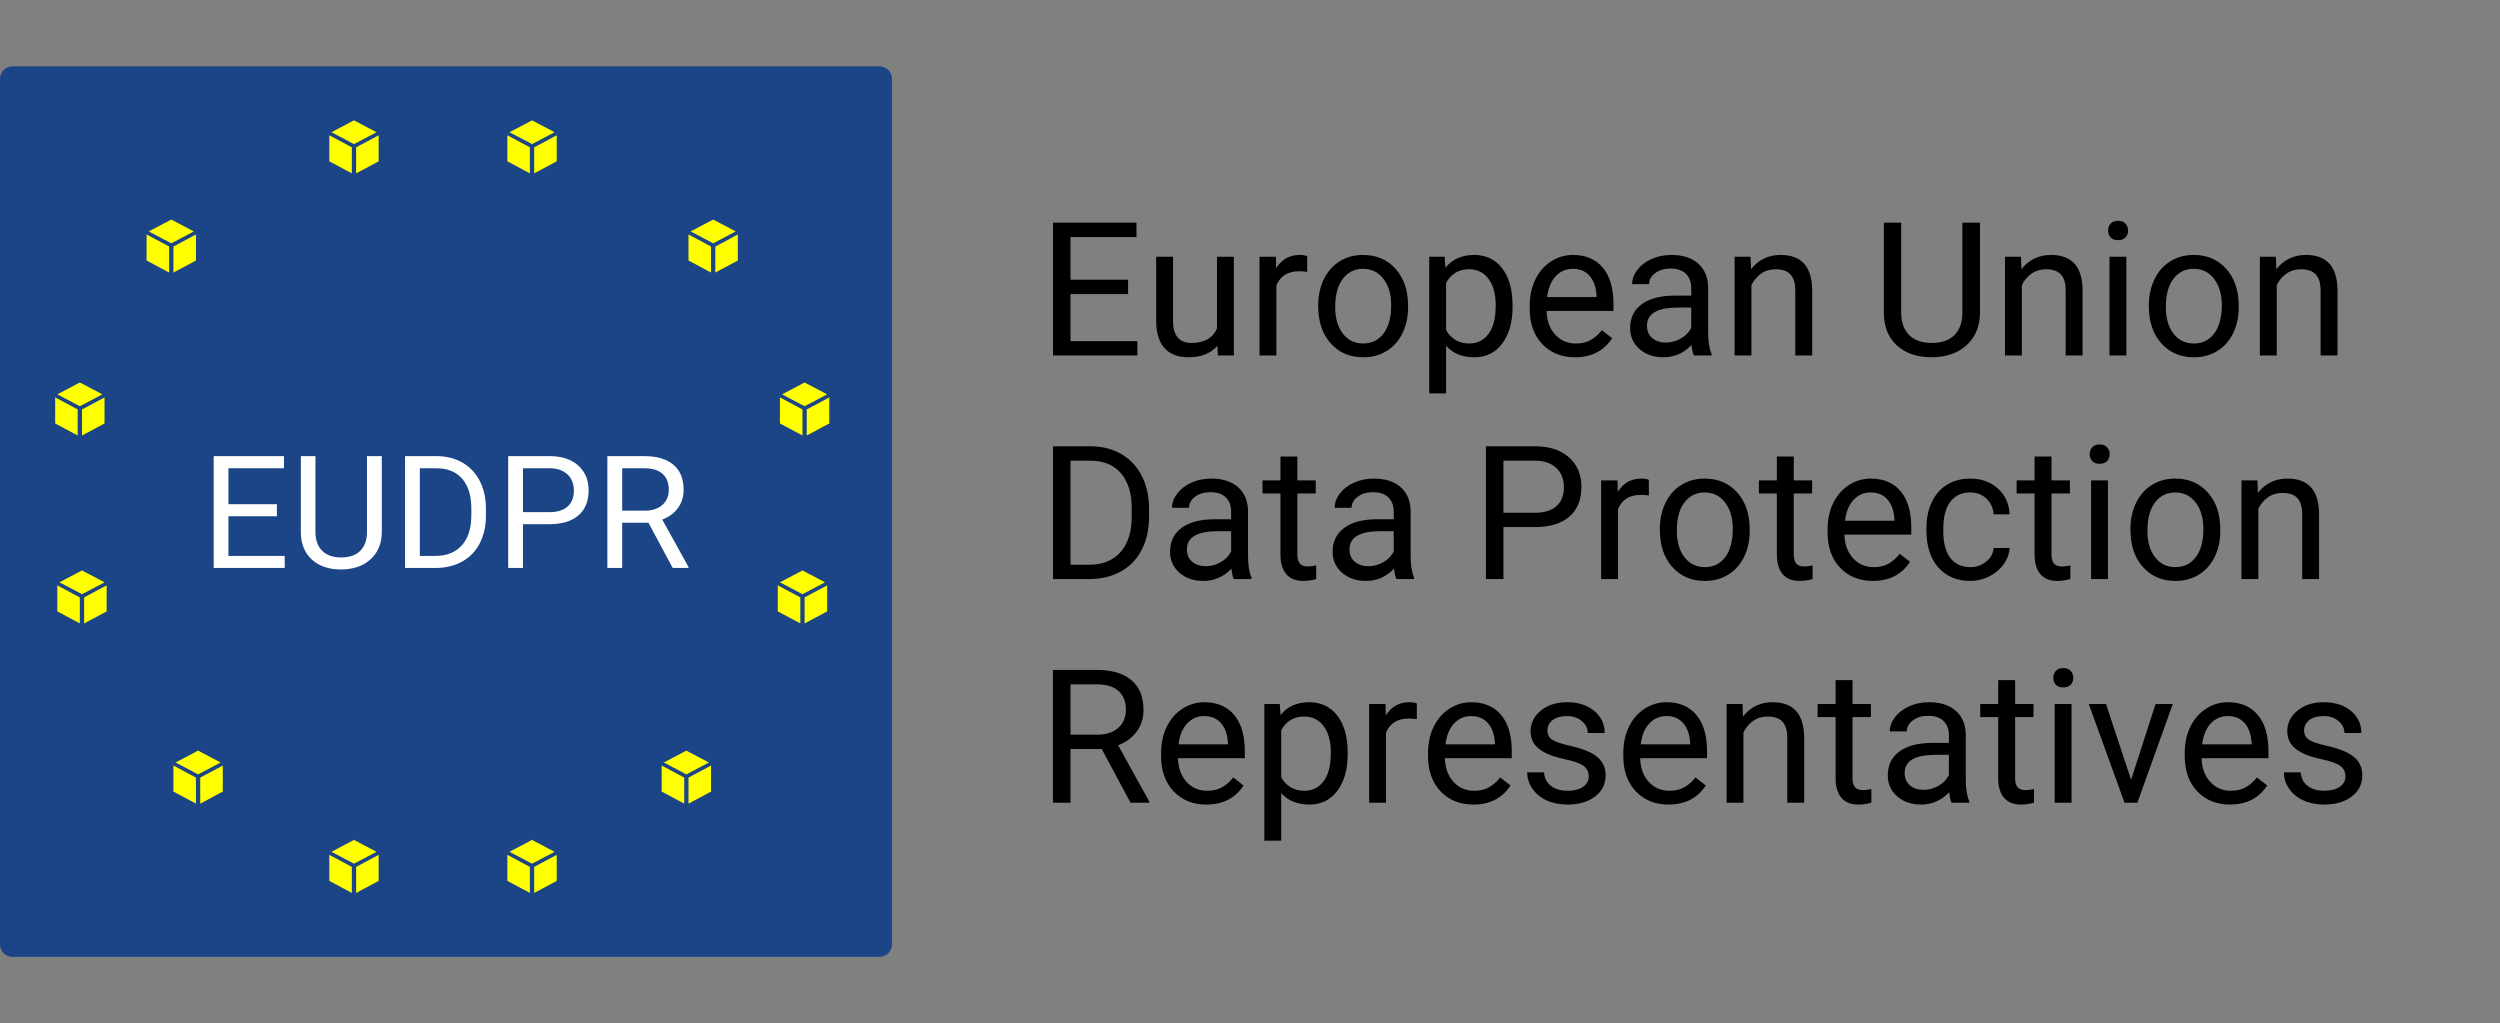 <svg version="1.1" viewBox="0.0 0.0 1017.262 416.336" fill="none" stroke="none" stroke-linecap="square" stroke-miterlimit="10" xmlns:xlink="http://www.w3.org/1999/xlink" xmlns="http://www.w3.org/2000/svg"><rect x="0.0" y="0.0" width="1017.262" height="416.336" fill="#808080" stroke="none"/><clipPath id="p.0"><path d="m0 0l1017.262 0l0 416.336l-1017.262 0l0 -416.336z" clip-rule="nonzero"/></clipPath><g clip-path="url(#p.0)"><path fill="#000000" fill-opacity="0.0" d="m0 0l1017.262 0l0 416.336l-1017.262 0z" fill-rule="evenodd"/><path fill="#1c4587" d="m0 32.078l0 0c0 -2.812 2.279 -5.091 5.091 -5.091l352.778 0c1.35 0 2.645 0.536 3.6 1.491c0.955 0.955 1.491 2.25 1.491 3.6l0 352.18c0 2.812 -2.279 5.091 -5.091 5.091l-352.778 0c-2.812 0 -5.091 -2.279 -5.091 -5.091z" fill-rule="evenodd"/><path fill="#000000" fill-opacity="0.0" d="m413.209 10.845l562.173 0l0 394.646l-562.173 0z" fill-rule="evenodd"/><path fill="#000000" d="m459.021 119.659l-23.422 0l0 19.141l27.203 0l0 5.828l-34.328 0l0 -54.031l33.969 0l0 5.859l-26.844 0l0 17.375l23.422 0l0 5.828zm36.367 21q-4.0 4.719 -11.766 4.719q-6.422 0 -9.781 -3.734q-3.359 -3.734 -3.391 -11.047l0 -26.125l6.859 0l0 25.937q0 9.141 7.422 9.141q7.875 0 10.469 -5.875l0 -29.203l6.875 0l0 40.156l-6.531 0l-0.156 -3.969zm36.522 -30.031q-1.562 -0.25 -3.375 -0.25q-6.766 0 -9.172 5.75l0 28.5l-6.859 0l0 -40.156l6.672 0l0.109 4.641q3.375 -5.375 9.578 -5.375q2.0 0 3.047 0.516l0 6.375zm4.482 13.547q0 -5.891 2.312 -10.609q2.328 -4.719 6.469 -7.266q4.141 -2.562 9.438 -2.562q8.203 0 13.266 5.672q5.078 5.672 5.078 15.109l0 0.484q0 5.859 -2.25 10.516q-2.25 4.656 -6.422 7.266q-4.172 2.594 -9.594 2.594q-8.156 0 -13.234 -5.672q-5.062 -5.688 -5.062 -15.047l0 -0.484zm6.906 0.828q0 6.672 3.094 10.719q3.109 4.047 8.297 4.047q5.234 0 8.312 -4.094q3.078 -4.109 3.078 -11.5q0 -6.594 -3.141 -10.688q-3.125 -4.109 -8.328 -4.109q-5.078 0 -8.203 4.047q-3.109 4.031 -3.109 11.578zm72.172 0q0 9.156 -4.188 14.766q-4.188 5.609 -11.359 5.609q-7.312 0 -11.5 -4.641l0 19.328l-6.859 0l0 -55.594l6.266 0l0.328 4.453q4.203 -5.188 11.656 -5.188q7.234 0 11.438 5.453q4.219 5.453 4.219 15.172l0 0.641zm-6.859 -0.781q0 -6.797 -2.906 -10.719q-2.891 -3.938 -7.938 -3.938q-6.234 0 -9.344 5.516l0 19.187q3.078 5.5 9.422 5.5q4.938 0 7.844 -3.906q2.922 -3.922 2.922 -11.641zm32.248 21.156q-8.172 0 -13.297 -5.359q-5.109 -5.375 -5.109 -14.359l0 -1.25q0 -5.984 2.281 -10.672q2.281 -4.703 6.375 -7.344q4.109 -2.656 8.891 -2.656q7.828 0 12.172 5.156q4.344 5.156 4.344 14.766l0 2.859l-27.203 0q0.156 5.937 3.469 9.594q3.328 3.656 8.453 3.656q3.625 0 6.141 -1.484q2.531 -1.484 4.438 -3.938l4.188 3.266q-5.047 7.766 -15.141 7.766zm-0.859 -36q-4.156 0 -6.984 3.031q-2.812 3.016 -3.469 8.469l20.109 0l0 -0.516q-0.297 -5.234 -2.828 -8.109q-2.516 -2.875 -6.828 -2.875zm49.248 35.25q-0.594 -1.188 -0.969 -4.234q-4.781 4.984 -11.422 4.984q-5.938 0 -9.75 -3.359q-3.797 -3.359 -3.797 -8.531q0 -6.266 4.766 -9.734q4.766 -3.469 13.422 -3.469l6.672 0l0 -3.156q0 -3.594 -2.156 -5.719q-2.141 -2.141 -6.344 -2.141q-3.672 0 -6.156 1.859q-2.484 1.844 -2.484 4.484l-6.906 0q0 -3.016 2.125 -5.812q2.141 -2.797 5.797 -4.422q3.656 -1.641 8.031 -1.641q6.953 0 10.875 3.469q3.938 3.469 4.094 9.547l0 18.484q0 5.531 1.406 8.797l0 0.594l-7.203 0zm-11.391 -5.234q3.234 0 6.125 -1.672q2.891 -1.672 4.188 -4.344l0 -8.234l-5.375 0q-12.625 0 -12.625 7.391q0 3.219 2.156 5.047q2.156 1.812 5.531 1.812zm34.434 -34.922l0.219 5.047q4.609 -5.781 12.031 -5.781q12.734 0 12.844 14.359l0 26.531l-6.875 0l0 -26.578q-0.031 -4.328 -1.984 -6.406q-1.938 -2.078 -6.062 -2.078q-3.344 0 -5.875 1.781q-2.516 1.781 -3.922 4.672l0 28.609l-6.859 0l0 -40.156l6.484 0zm93.373 -13.875l0 36.734q-0.047 7.641 -4.812 12.516q-4.766 4.859 -12.922 5.453l-1.906 0.078q-8.859 0 -14.141 -4.781q-5.266 -4.797 -5.328 -13.187l0 -36.812l7.047 0l0 36.594q0 5.859 3.219 9.109q3.234 3.25 9.203 3.25q6.062 0 9.266 -3.234q3.203 -3.234 3.203 -9.094l0 -36.625l7.172 0zm16.656 13.875l0.219 5.047q4.609 -5.781 12.031 -5.781q12.734 0 12.844 14.359l0 26.531l-6.875 0l0 -26.578q-0.031 -4.328 -1.984 -6.406q-1.938 -2.078 -6.062 -2.078q-3.344 0 -5.875 1.781q-2.516 1.781 -3.922 4.672l0 28.609l-6.859 0l0 -40.156l6.484 0zm42.902 40.156l-6.859 0l0 -40.156l6.859 0l0 40.156zm-7.422 -50.797q0 -1.672 1.016 -2.828q1.031 -1.156 3.031 -1.156q2.0 0 3.031 1.156q1.047 1.156 1.047 2.828q0 1.656 -1.047 2.781q-1.031 1.109 -3.031 1.109q-2.0 0 -3.031 -1.109q-1.016 -1.125 -1.016 -2.781zm16.584 30.344q0 -5.891 2.312 -10.609q2.328 -4.719 6.469 -7.266q4.141 -2.562 9.438 -2.562q8.203 0 13.266 5.672q5.078 5.672 5.078 15.109l0 0.484q0 5.859 -2.25 10.516q-2.25 4.656 -6.422 7.266q-4.172 2.594 -9.594 2.594q-8.156 0 -13.234 -5.672q-5.062 -5.688 -5.062 -15.047l0 -0.484zm6.906 0.828q0 6.672 3.094 10.719q3.109 4.047 8.297 4.047q5.234 0 8.312 -4.094q3.078 -4.109 3.078 -11.5q0 -6.594 -3.141 -10.688q-3.125 -4.109 -8.328 -4.109q-5.078 0 -8.203 4.047q-3.109 4.031 -3.109 11.578zm44.75 -20.531l0.219 5.047q4.609 -5.781 12.031 -5.781q12.734 0 12.844 14.359l0 26.531l-6.875 0l0 -26.578q-0.031 -4.328 -1.984 -6.406q-1.938 -2.078 -6.062 -2.078q-3.344 0 -5.875 1.781q-2.516 1.781 -3.922 4.672l0 28.609l-6.859 0l0 -40.156l6.484 0z" fill-rule="nonzero"/><path fill="#000000" d="m428.474 235.628l0 -54.031l15.266 0q7.047 0 12.453 3.125q5.422 3.109 8.375 8.859q2.953 5.75 2.984 13.219l0 3.438q0 7.656 -2.953 13.406q-2.938 5.75 -8.422 8.828q-5.469 3.078 -12.734 3.156l-14.969 0zm7.125 -48.172l0 42.344l7.5 0q8.234 0 12.812 -5.109q4.594 -5.125 4.594 -14.594l0 -3.156q0 -9.203 -4.328 -14.297q-4.312 -5.109 -12.266 -5.188l-8.312 0zm66.432 48.172q-0.594 -1.188 -0.969 -4.234q-4.781 4.984 -11.422 4.984q-5.938 0 -9.75 -3.359q-3.797 -3.359 -3.797 -8.531q0 -6.266 4.766 -9.734q4.766 -3.469 13.422 -3.469l6.672 0l0 -3.156q0 -3.594 -2.156 -5.719q-2.141 -2.141 -6.344 -2.141q-3.672 0 -6.156 1.859q-2.484 1.844 -2.484 4.484l-6.906 0q0 -3.016 2.125 -5.812q2.141 -2.797 5.797 -4.422q3.656 -1.641 8.031 -1.641q6.953 0 10.875 3.469q3.938 3.469 4.094 9.547l0 18.484q0 5.531 1.406 8.797l0 0.594l-7.203 0zm-11.391 -5.234q3.234 0 6.125 -1.672q2.891 -1.672 4.188 -4.344l0 -8.234l-5.375 0q-12.625 0 -12.625 7.391q0 3.219 2.156 5.047q2.156 1.812 5.531 1.812zm37.262 -44.641l0 9.719l7.484 0l0 5.312l-7.484 0l0 24.891q0 2.422 1.0 3.625q1.0 1.203 3.406 1.203q1.188 0 3.266 -0.438l0 5.562q-2.703 0.75 -5.266 0.75q-4.594 0 -6.938 -2.781q-2.344 -2.797 -2.344 -7.922l0 -24.891l-7.312 0l0 -5.312l7.312 0l0 -9.719l6.875 0zm40.295 49.875q-0.594 -1.188 -0.969 -4.234q-4.781 4.984 -11.422 4.984q-5.938 0 -9.75 -3.359q-3.797 -3.359 -3.797 -8.531q0 -6.266 4.766 -9.734q4.766 -3.469 13.422 -3.469l6.672 0l0 -3.156q0 -3.594 -2.156 -5.719q-2.141 -2.141 -6.344 -2.141q-3.672 0 -6.156 1.859q-2.484 1.844 -2.484 4.484l-6.906 0q0 -3.016 2.125 -5.812q2.141 -2.797 5.797 -4.422q3.656 -1.641 8.031 -1.641q6.953 0 10.875 3.469q3.938 3.469 4.094 9.547l0 18.484q0 5.531 1.406 8.797l0 0.594l-7.203 0zm-11.391 -5.234q3.234 0 6.125 -1.672q2.891 -1.672 4.188 -4.344l0 -8.234l-5.375 0q-12.625 0 -12.625 7.391q0 3.219 2.156 5.047q2.156 1.812 5.531 1.812zm54.951 -15.922l0 21.156l-7.125 0l0 -54.031l19.938 0q8.859 0 13.891 4.531q5.031 4.516 5.031 11.984q0 7.859 -4.922 12.109q-4.906 4.25 -14.078 4.25l-12.734 0zm0 -5.828l12.812 0q5.719 0 8.75 -2.688q3.047 -2.688 3.047 -7.766q0 -4.828 -3.047 -7.719q-3.031 -2.906 -8.344 -3.016l-13.219 0l0 21.188zm59.164 -7.016q-1.562 -0.25 -3.375 -0.25q-6.766 0 -9.172 5.75l0 28.5l-6.859 0l0 -40.156l6.672 0l0.109 4.641q3.375 -5.375 9.578 -5.375q2.0 0 3.047 0.516l0 6.375zm4.482 13.547q0 -5.891 2.312 -10.609q2.328 -4.719 6.469 -7.266q4.141 -2.562 9.438 -2.562q8.203 0 13.266 5.672q5.078 5.672 5.078 15.109l0 0.484q0 5.859 -2.25 10.516q-2.25 4.656 -6.422 7.266q-4.172 2.594 -9.594 2.594q-8.156 0 -13.234 -5.672q-5.062 -5.688 -5.062 -15.047l0 -0.484zm6.906 0.828q0 6.672 3.094 10.719q3.109 4.047 8.297 4.047q5.234 0 8.312 -4.094q3.078 -4.109 3.078 -11.5q0 -6.594 -3.141 -10.688q-3.125 -4.109 -8.328 -4.109q-5.078 0 -8.203 4.047q-3.109 4.031 -3.109 11.578zm47.578 -30.25l0 9.719l7.484 0l0 5.312l-7.484 0l0 24.891q0 2.422 1.0 3.625q1.0 1.203 3.406 1.203q1.188 0 3.266 -0.438l0 5.562q-2.703 0.75 -5.266 0.75q-4.594 0 -6.938 -2.781q-2.344 -2.797 -2.344 -7.922l0 -24.891l-7.312 0l0 -5.312l7.312 0l0 -9.719l6.875 0zm32.17 50.625q-8.172 0 -13.297 -5.359q-5.109 -5.375 -5.109 -14.359l0 -1.25q0 -5.984 2.281 -10.672q2.281 -4.703 6.375 -7.344q4.109 -2.656 8.891 -2.656q7.828 0 12.172 5.156q4.344 5.156 4.344 14.766l0 2.859l-27.203 0q0.156 5.938 3.469 9.594q3.328 3.656 8.453 3.656q3.625 0 6.141 -1.484q2.531 -1.484 4.438 -3.938l4.188 3.266q-5.047 7.766 -15.141 7.766zm-0.859 -36.0q-4.156 0 -6.984 3.031q-2.812 3.016 -3.469 8.469l20.109 0l0 -0.516q-0.297 -5.234 -2.828 -8.109q-2.516 -2.875 -6.828 -2.875zm40.561 30.391q3.672 0 6.422 -2.219q2.75 -2.234 3.047 -5.578l6.5 0q-0.188 3.453 -2.391 6.578q-2.188 3.109 -5.844 4.969q-3.641 1.859 -7.734 1.859q-8.203 0 -13.047 -5.469q-4.828 -5.484 -4.828 -14.984l0 -1.156q0 -5.859 2.141 -10.422q2.156 -4.562 6.172 -7.078q4.031 -2.531 9.531 -2.531q6.75 0 11.219 4.047q4.484 4.031 4.781 10.5l-6.5 0q-0.297 -3.906 -2.953 -6.406q-2.656 -2.5 -6.547 -2.5q-5.234 0 -8.109 3.766q-2.875 3.766 -2.875 10.891l0 1.297q0 6.938 2.859 10.688q2.859 3.75 8.156 3.75zm33.0 -45.016l0 9.719l7.484 0l0 5.312l-7.484 0l0 24.891q0 2.422 1.0 3.625q1.0 1.203 3.406 1.203q1.188 0 3.266 -0.438l0 5.562q-2.703 0.75 -5.266 0.75q-4.594 0 -6.938 -2.781q-2.344 -2.797 -2.344 -7.922l0 -24.891l-7.312 0l0 -5.312l7.312 0l0 -9.719l6.875 0zm22.967 49.875l-6.859 0l0 -40.156l6.859 0l0 40.156zm-7.422 -50.797q0 -1.672 1.016 -2.828q1.031 -1.156 3.031 -1.156q2.0 0 3.031 1.156q1.047 1.156 1.047 2.828q0 1.656 -1.047 2.781q-1.031 1.109 -3.031 1.109q-2.0 0 -3.031 -1.109q-1.016 -1.125 -1.016 -2.781zm16.584 30.344q0 -5.891 2.312 -10.609q2.328 -4.719 6.469 -7.266q4.141 -2.562 9.438 -2.562q8.203 0 13.266 5.672q5.078 5.672 5.078 15.109l0 0.484q0 5.859 -2.25 10.516q-2.25 4.656 -6.422 7.266q-4.172 2.594 -9.594 2.594q-8.156 0 -13.234 -5.672q-5.062 -5.688 -5.062 -15.047l0 -0.484zm6.906 0.828q0 6.672 3.094 10.719q3.109 4.047 8.297 4.047q5.234 0 8.312 -4.094q3.078 -4.109 3.078 -11.5q0 -6.594 -3.141 -10.688q-3.125 -4.109 -8.328 -4.109q-5.078 0 -8.203 4.047q-3.109 4.031 -3.109 11.578zm44.75 -20.531l0.219 5.047q4.609 -5.781 12.031 -5.781q12.734 0 12.844 14.359l0 26.531l-6.875 0l0 -26.578q-0.031 -4.328 -1.984 -6.406q-1.938 -2.078 -6.062 -2.078q-3.344 0 -5.875 1.781q-2.516 1.781 -3.922 4.672l0 28.609l-6.859 0l0 -40.156l6.484 0z" fill-rule="nonzero"/><path fill="#000000" d="m448.302 304.769l-12.703 0l0 21.859l-7.156 0l0 -54.031l17.891 0q9.125 0 14.031 4.156q4.922 4.156 4.922 12.094q0 5.047 -2.734 8.797q-2.719 3.75 -7.578 5.609l12.688 22.922l0 0.453l-7.641 0l-11.719 -21.859zm-12.703 -5.828l10.953 0q5.312 0 8.438 -2.734q3.141 -2.75 3.141 -7.359q0 -5.0 -2.984 -7.672q-2.984 -2.672 -8.625 -2.719l-10.922 0l0 20.484zm55.264 28.438q-8.172 0 -13.297 -5.359q-5.109 -5.375 -5.109 -14.359l0 -1.25q0 -5.984 2.281 -10.672q2.281 -4.703 6.375 -7.344q4.109 -2.656 8.891 -2.656q7.828 0 12.172 5.156q4.344 5.156 4.344 14.766l0 2.859l-27.203 0q0.156 5.938 3.469 9.594q3.328 3.656 8.453 3.656q3.625 0 6.141 -1.484q2.531 -1.484 4.438 -3.938l4.188 3.266q-5.047 7.766 -15.141 7.766zm-0.859 -36.0q-4.156 0 -6.984 3.031q-2.812 3.016 -3.469 8.469l20.109 0l0 -0.516q-0.297 -5.234 -2.828 -8.109q-2.516 -2.875 -6.828 -2.875zm58.373 15.625q0 9.156 -4.188 14.766q-4.188 5.609 -11.359 5.609q-7.312 0 -11.5 -4.641l0 19.328l-6.859 0l0 -55.594l6.266 0l0.328 4.453q4.203 -5.188 11.656 -5.188q7.234 0 11.438 5.453q4.219 5.453 4.219 15.172l0 0.641zm-6.859 -0.781q0 -6.797 -2.906 -10.719q-2.891 -3.938 -7.938 -3.938q-6.234 0 -9.344 5.516l0 19.188q3.078 5.5 9.422 5.5q4.938 0 7.844 -3.906q2.922 -3.922 2.922 -11.641zm34.998 -13.594q-1.562 -0.25 -3.375 -0.25q-6.766 0 -9.172 5.75l0 28.5l-6.859 0l0 -40.156l6.672 0l0.109 4.641q3.375 -5.375 9.578 -5.375q2.0 0 3.047 0.516l0 6.375zm22.967 34.75q-8.172 0 -13.297 -5.359q-5.109 -5.375 -5.109 -14.359l0 -1.25q0 -5.984 2.281 -10.672q2.281 -4.703 6.375 -7.344q4.109 -2.656 8.891 -2.656q7.828 0 12.172 5.156q4.344 5.156 4.344 14.766l0 2.859l-27.203 0q0.156 5.938 3.469 9.594q3.328 3.656 8.453 3.656q3.625 0 6.141 -1.484q2.531 -1.484 4.438 -3.938l4.188 3.266q-5.047 7.766 -15.141 7.766zm-0.859 -36.0q-4.156 0 -6.984 3.031q-2.812 3.016 -3.469 8.469l20.109 0l0 -0.516q-0.297 -5.234 -2.828 -8.109q-2.516 -2.875 -6.828 -2.875zm47.842 24.594q0 -2.781 -2.109 -4.312q-2.094 -1.547 -7.312 -2.656q-5.203 -1.109 -8.266 -2.672q-3.062 -1.562 -4.531 -3.703q-1.453 -2.156 -1.453 -5.125q0 -4.938 4.172 -8.344q4.172 -3.422 10.672 -3.422q6.828 0 11.062 3.531q4.25 3.516 4.25 9.0l-6.891 0q0 -2.812 -2.406 -4.844q-2.391 -2.047 -6.016 -2.047q-3.75 0 -5.875 1.641q-2.109 1.625 -2.109 4.25q0 2.484 1.969 3.75q1.969 1.266 7.109 2.422q5.141 1.141 8.328 2.734q3.188 1.594 4.719 3.844q1.547 2.25 1.547 5.469q0 5.391 -4.312 8.641q-4.297 3.25 -11.156 3.25q-4.828 0 -8.547 -1.703q-3.703 -1.719 -5.797 -4.781q-2.094 -3.062 -2.094 -6.625l6.859 0q0.188 3.453 2.766 5.484q2.578 2.016 6.812 2.016q3.891 0 6.25 -1.578q2.359 -1.578 2.359 -4.219zm32.469 11.406q-8.172 0 -13.297 -5.359q-5.109 -5.375 -5.109 -14.359l0 -1.25q0 -5.984 2.281 -10.672q2.281 -4.703 6.375 -7.344q4.109 -2.656 8.891 -2.656q7.828 0 12.172 5.156q4.344 5.156 4.344 14.766l0 2.859l-27.203 0q0.156 5.938 3.469 9.594q3.328 3.656 8.453 3.656q3.625 0 6.141 -1.484q2.531 -1.484 4.438 -3.938l4.188 3.266q-5.047 7.766 -15.141 7.766zm-0.859 -36.0q-4.156 0 -6.984 3.031q-2.812 3.016 -3.469 8.469l20.109 0l0 -0.516q-0.297 -5.234 -2.828 -8.109q-2.516 -2.875 -6.828 -2.875zm30.951 -4.906l0.219 5.047q4.609 -5.781 12.031 -5.781q12.734 0 12.844 14.359l0 26.531l-6.875 0l0 -26.578q-0.031 -4.328 -1.984 -6.406q-1.938 -2.078 -6.062 -2.078q-3.344 0 -5.875 1.781q-2.516 1.781 -3.922 4.672l0 28.609l-6.859 0l0 -40.156l6.484 0zm44.762 -9.719l0 9.719l7.484 0l0 5.312l-7.484 0l0 24.891q0 2.422 1.0 3.625q1.0 1.203 3.406 1.203q1.188 0 3.266 -0.438l0 5.562q-2.703 0.75 -5.266 0.75q-4.594 0 -6.938 -2.781q-2.344 -2.797 -2.344 -7.922l0 -24.891l-7.312 0l0 -5.312l7.312 0l0 -9.719l6.875 0zm40.295 49.875q-0.594 -1.188 -0.969 -4.234q-4.781 4.984 -11.422 4.984q-5.938 0 -9.75 -3.359q-3.797 -3.359 -3.797 -8.531q0 -6.266 4.766 -9.734q4.766 -3.469 13.422 -3.469l6.672 0l0 -3.156q0 -3.594 -2.156 -5.719q-2.141 -2.141 -6.344 -2.141q-3.672 0 -6.156 1.859q-2.484 1.844 -2.484 4.484l-6.906 0q0 -3.016 2.125 -5.812q2.141 -2.797 5.797 -4.422q3.656 -1.641 8.031 -1.641q6.953 0 10.875 3.469q3.938 3.469 4.094 9.547l0 18.484q0 5.531 1.406 8.797l0 0.594l-7.203 0zm-11.391 -5.234q3.234 0 6.125 -1.672q2.891 -1.672 4.188 -4.344l0 -8.234l-5.375 0q-12.625 0 -12.625 7.391q0 3.219 2.156 5.047q2.156 1.812 5.531 1.812zm37.262 -44.641l0 9.719l7.484 0l0 5.312l-7.484 0l0 24.891q0 2.422 1.0 3.625q1.0 1.203 3.406 1.203q1.188 0 3.266 -0.438l0 5.562q-2.703 0.75 -5.266 0.75q-4.594 0 -6.938 -2.781q-2.344 -2.797 -2.344 -7.922l0 -24.891l-7.312 0l0 -5.312l7.312 0l0 -9.719l6.875 0zm22.967 49.875l-6.859 0l0 -40.156l6.859 0l0 40.156zm-7.422 -50.797q0 -1.672 1.016 -2.828q1.031 -1.156 3.031 -1.156q2.0 0 3.031 1.156q1.047 1.156 1.047 2.828q0 1.656 -1.047 2.781q-1.031 1.109 -3.031 1.109q-2.0 0 -3.031 -1.109q-1.016 -1.125 -1.016 -2.781zm31.646 41.484l9.953 -30.844l7.016 0l-14.406 40.156l-5.234 0l-14.547 -40.156l7.016 0l10.203 30.844zm40.234 10.062q-8.172 0 -13.297 -5.359q-5.109 -5.375 -5.109 -14.359l0 -1.25q0 -5.984 2.281 -10.672q2.281 -4.703 6.375 -7.344q4.109 -2.656 8.891 -2.656q7.828 0 12.172 5.156q4.344 5.156 4.344 14.766l0 2.859l-27.203 0q0.156 5.938 3.469 9.594q3.328 3.656 8.453 3.656q3.625 0 6.141 -1.484q2.531 -1.484 4.438 -3.938l4.188 3.266q-5.047 7.766 -15.141 7.766zm-0.859 -36.0q-4.156 0 -6.984 3.031q-2.812 3.016 -3.469 8.469l20.109 0l0 -0.516q-0.297 -5.234 -2.828 -8.109q-2.516 -2.875 -6.828 -2.875zm47.842 24.594q0 -2.781 -2.109 -4.312q-2.094 -1.547 -7.312 -2.656q-5.203 -1.109 -8.266 -2.672q-3.062 -1.562 -4.531 -3.703q-1.453 -2.156 -1.453 -5.125q0 -4.938 4.172 -8.344q4.172 -3.422 10.672 -3.422q6.828 0 11.062 3.531q4.25 3.516 4.25 9.0l-6.891 0q0 -2.812 -2.406 -4.844q-2.391 -2.047 -6.016 -2.047q-3.75 0 -5.875 1.641q-2.109 1.625 -2.109 4.25q0 2.484 1.969 3.75q1.969 1.266 7.109 2.422q5.141 1.141 8.328 2.734q3.188 1.594 4.719 3.844q1.547 2.25 1.547 5.469q0 5.391 -4.312 8.641q-4.297 3.25 -11.156 3.25q-4.828 0 -8.547 -1.703q-3.703 -1.719 -5.797 -4.781q-2.094 -3.062 -2.094 -6.625l6.859 0q0.188 3.453 2.766 5.484q2.578 2.016 6.812 2.016q3.891 0 6.25 -1.578q2.359 -1.578 2.359 -4.219z" fill-rule="nonzero"/><path fill="#ffff00" d="m206.453 55.045l9.165 4.903l0 10.594l-9.165 -4.903z" fill-rule="evenodd"/><path fill="#ffff00" d="m207.325 53.807l9.165 -4.835l9.165 4.835l-9.165 4.835z" fill-rule="evenodd"/><path fill="#ffff00" d="m226.531 55.045l-9.165 4.903l0 10.594l9.165 -4.903z" fill-rule="evenodd"/><path fill="#ffff00" d="m317.357 161.705l9.165 4.903l0 10.594l-9.165 -4.903z" fill-rule="evenodd"/><path fill="#ffff00" d="m318.229 160.467l9.165 -4.835l9.165 4.835l-9.165 4.835z" fill-rule="evenodd"/><path fill="#ffff00" d="m337.435 161.705l-9.165 4.903l0 10.594l9.165 -4.903z" fill-rule="evenodd"/><path fill="#ffff00" d="m133.999 55.045l9.165 4.903l0 10.594l-9.165 -4.903z" fill-rule="evenodd"/><path fill="#ffff00" d="m134.872 53.807l9.165 -4.835l9.165 4.835l-9.165 4.835z" fill-rule="evenodd"/><path fill="#ffff00" d="m154.078 55.045l-9.165 4.903l0 10.594l9.165 -4.903z" fill-rule="evenodd"/><path fill="#ffff00" d="m133.999 347.842l9.165 4.903l0 10.594l-9.165 -4.903z" fill-rule="evenodd"/><path fill="#ffff00" d="m134.872 346.604l9.165 -4.835l9.165 4.835l-9.165 4.835z" fill-rule="evenodd"/><path fill="#ffff00" d="m154.078 347.842l-9.165 4.903l0 10.594l9.165 -4.903z" fill-rule="evenodd"/><path fill="#ffff00" d="m206.453 347.842l9.165 4.903l0 10.594l-9.165 -4.903z" fill-rule="evenodd"/><path fill="#ffff00" d="m207.325 346.604l9.165 -4.835l9.165 4.835l-9.165 4.835z" fill-rule="evenodd"/><path fill="#ffff00" d="m226.531 347.842l-9.165 4.903l0 10.594l9.165 -4.903z" fill-rule="evenodd"/><path fill="#ffff00" d="m269.245 311.503l9.165 4.903l0 10.594l-9.165 -4.903z" fill-rule="evenodd"/><path fill="#ffff00" d="m270.117 310.265l9.165 -4.835l9.165 4.835l-9.165 4.835z" fill-rule="evenodd"/><path fill="#ffff00" d="m289.323 311.503l-9.165 4.903l0 10.594l9.165 -4.903z" fill-rule="evenodd"/><path fill="#ffff00" d="m316.493 238.183l9.165 4.903l0 10.594l-9.165 -4.903z" fill-rule="evenodd"/><path fill="#ffff00" d="m317.365 236.946l9.165 -4.835l9.165 4.835l-9.165 4.835z" fill-rule="evenodd"/><path fill="#ffff00" d="m336.571 238.183l-9.165 4.903l0 10.594l9.165 -4.903z" fill-rule="evenodd"/><path fill="#ffff00" d="m280.154 95.409l9.165 4.903l0 10.594l-9.165 -4.903z" fill-rule="evenodd"/><path fill="#ffff00" d="m281.026 94.171l9.165 -4.835l9.165 4.835l-9.165 4.835z" fill-rule="evenodd"/><path fill="#ffff00" d="m300.232 95.409l-9.165 4.903l0 10.594l9.165 -4.903z" fill-rule="evenodd"/><path fill="#000000" fill-opacity="0.0" d="m61.527 110.891l239.905 0l0 194.551l-239.905 0z" fill-rule="evenodd"/><path fill="#ffffff" d="m112.667 210.075l-19.719 0l0 16.125l22.906 0l0 4.906l-28.906 0l0 -45.5l28.594 0l0 4.938l-22.594 0l0 14.625l19.719 0l0 4.906zm42.688 -24.469l0 30.938q-0.031 6.438 -4.047 10.531q-4.016 4.094 -10.891 4.594l-1.594 0.062q-7.469 0 -11.906 -4.031q-4.438 -4.031 -4.5 -11.094l0 -31.0l5.938 0l0 30.812q0 4.938 2.719 7.672q2.719 2.734 7.75 2.734q5.094 0 7.797 -2.719q2.703 -2.719 2.703 -7.656l0 -30.844l6.031 0zm9.469 45.5l0 -45.5l12.844 0q5.938 0 10.5 2.625q4.562 2.625 7.047 7.469q2.484 4.844 2.516 11.125l0 2.906q0 6.438 -2.484 11.281q-2.484 4.844 -7.094 7.438q-4.609 2.594 -10.734 2.656l-12.594 0zm6.0 -40.562l0 35.656l6.312 0q6.938 0 10.797 -4.312q3.859 -4.312 3.859 -12.281l0 -2.656q0 -7.75 -3.641 -12.047q-3.641 -4.297 -10.328 -4.359l-7.0 0zm41.969 22.75l0 17.812l-6.0 0l0 -45.5l16.781 0q7.469 0 11.703 3.812q4.234 3.812 4.234 10.094q0 6.625 -4.141 10.203q-4.141 3.578 -11.859 3.578l-10.719 0zm0 -4.906l10.781 0q4.812 0 7.375 -2.266q2.562 -2.266 2.562 -6.547q0 -4.062 -2.562 -6.5q-2.562 -2.438 -7.031 -2.531l-11.125 0l0 17.844zm51.062 4.312l-10.687 0l0 18.406l-6.031 0l0 -45.5l15.062 0q7.688 0 11.828 3.5q4.141 3.5 4.141 10.188q0 4.25 -2.297 7.406q-2.297 3.156 -6.391 4.719l10.688 19.312l0 0.375l-6.438 0l-9.875 -18.406zm-10.687 -4.906l9.219 0q4.469 0 7.109 -2.312q2.641 -2.312 2.641 -6.188q0 -4.219 -2.516 -6.469q-2.516 -2.25 -7.266 -2.281l-9.187 0l0 17.25z" fill-rule="nonzero"/><path fill="#ffff00" d="m42.531 161.705l-9.165 4.903l0 10.594l9.165 -4.903z" fill-rule="evenodd"/><path fill="#ffff00" d="m41.659 160.467l-9.165 -4.835l-9.165 4.835l9.165 4.835z" fill-rule="evenodd"/><path fill="#ffff00" d="m22.453 161.705l9.165 4.903l0 10.594l-9.165 -4.903z" fill-rule="evenodd"/><path fill="#ffff00" d="m90.643 311.503l-9.165 4.903l0 10.594l9.165 -4.903z" fill-rule="evenodd"/><path fill="#ffff00" d="m89.771 310.265l-9.165 -4.835l-9.165 4.835l9.165 4.835z" fill-rule="evenodd"/><path fill="#ffff00" d="m70.565 311.503l9.165 4.903l0 10.594l-9.165 -4.903z" fill-rule="evenodd"/><path fill="#ffff00" d="m43.395 238.183l-9.165 4.903l0 10.594l9.165 -4.903z" fill-rule="evenodd"/><path fill="#ffff00" d="m42.522 236.946l-9.165 -4.835l-9.165 4.835l9.165 4.835z" fill-rule="evenodd"/><path fill="#ffff00" d="m23.316 238.183l9.165 4.903l0 10.594l-9.165 -4.903z" fill-rule="evenodd"/><path fill="#ffff00" d="m79.734 95.409l-9.165 4.903l0 10.594l9.165 -4.903z" fill-rule="evenodd"/><path fill="#ffff00" d="m78.861 94.171l-9.165 -4.835l-9.165 4.835l9.165 4.835z" fill-rule="evenodd"/><path fill="#ffff00" d="m59.655 95.409l9.165 4.903l0 10.594l-9.165 -4.903z" fill-rule="evenodd"/></g></svg>